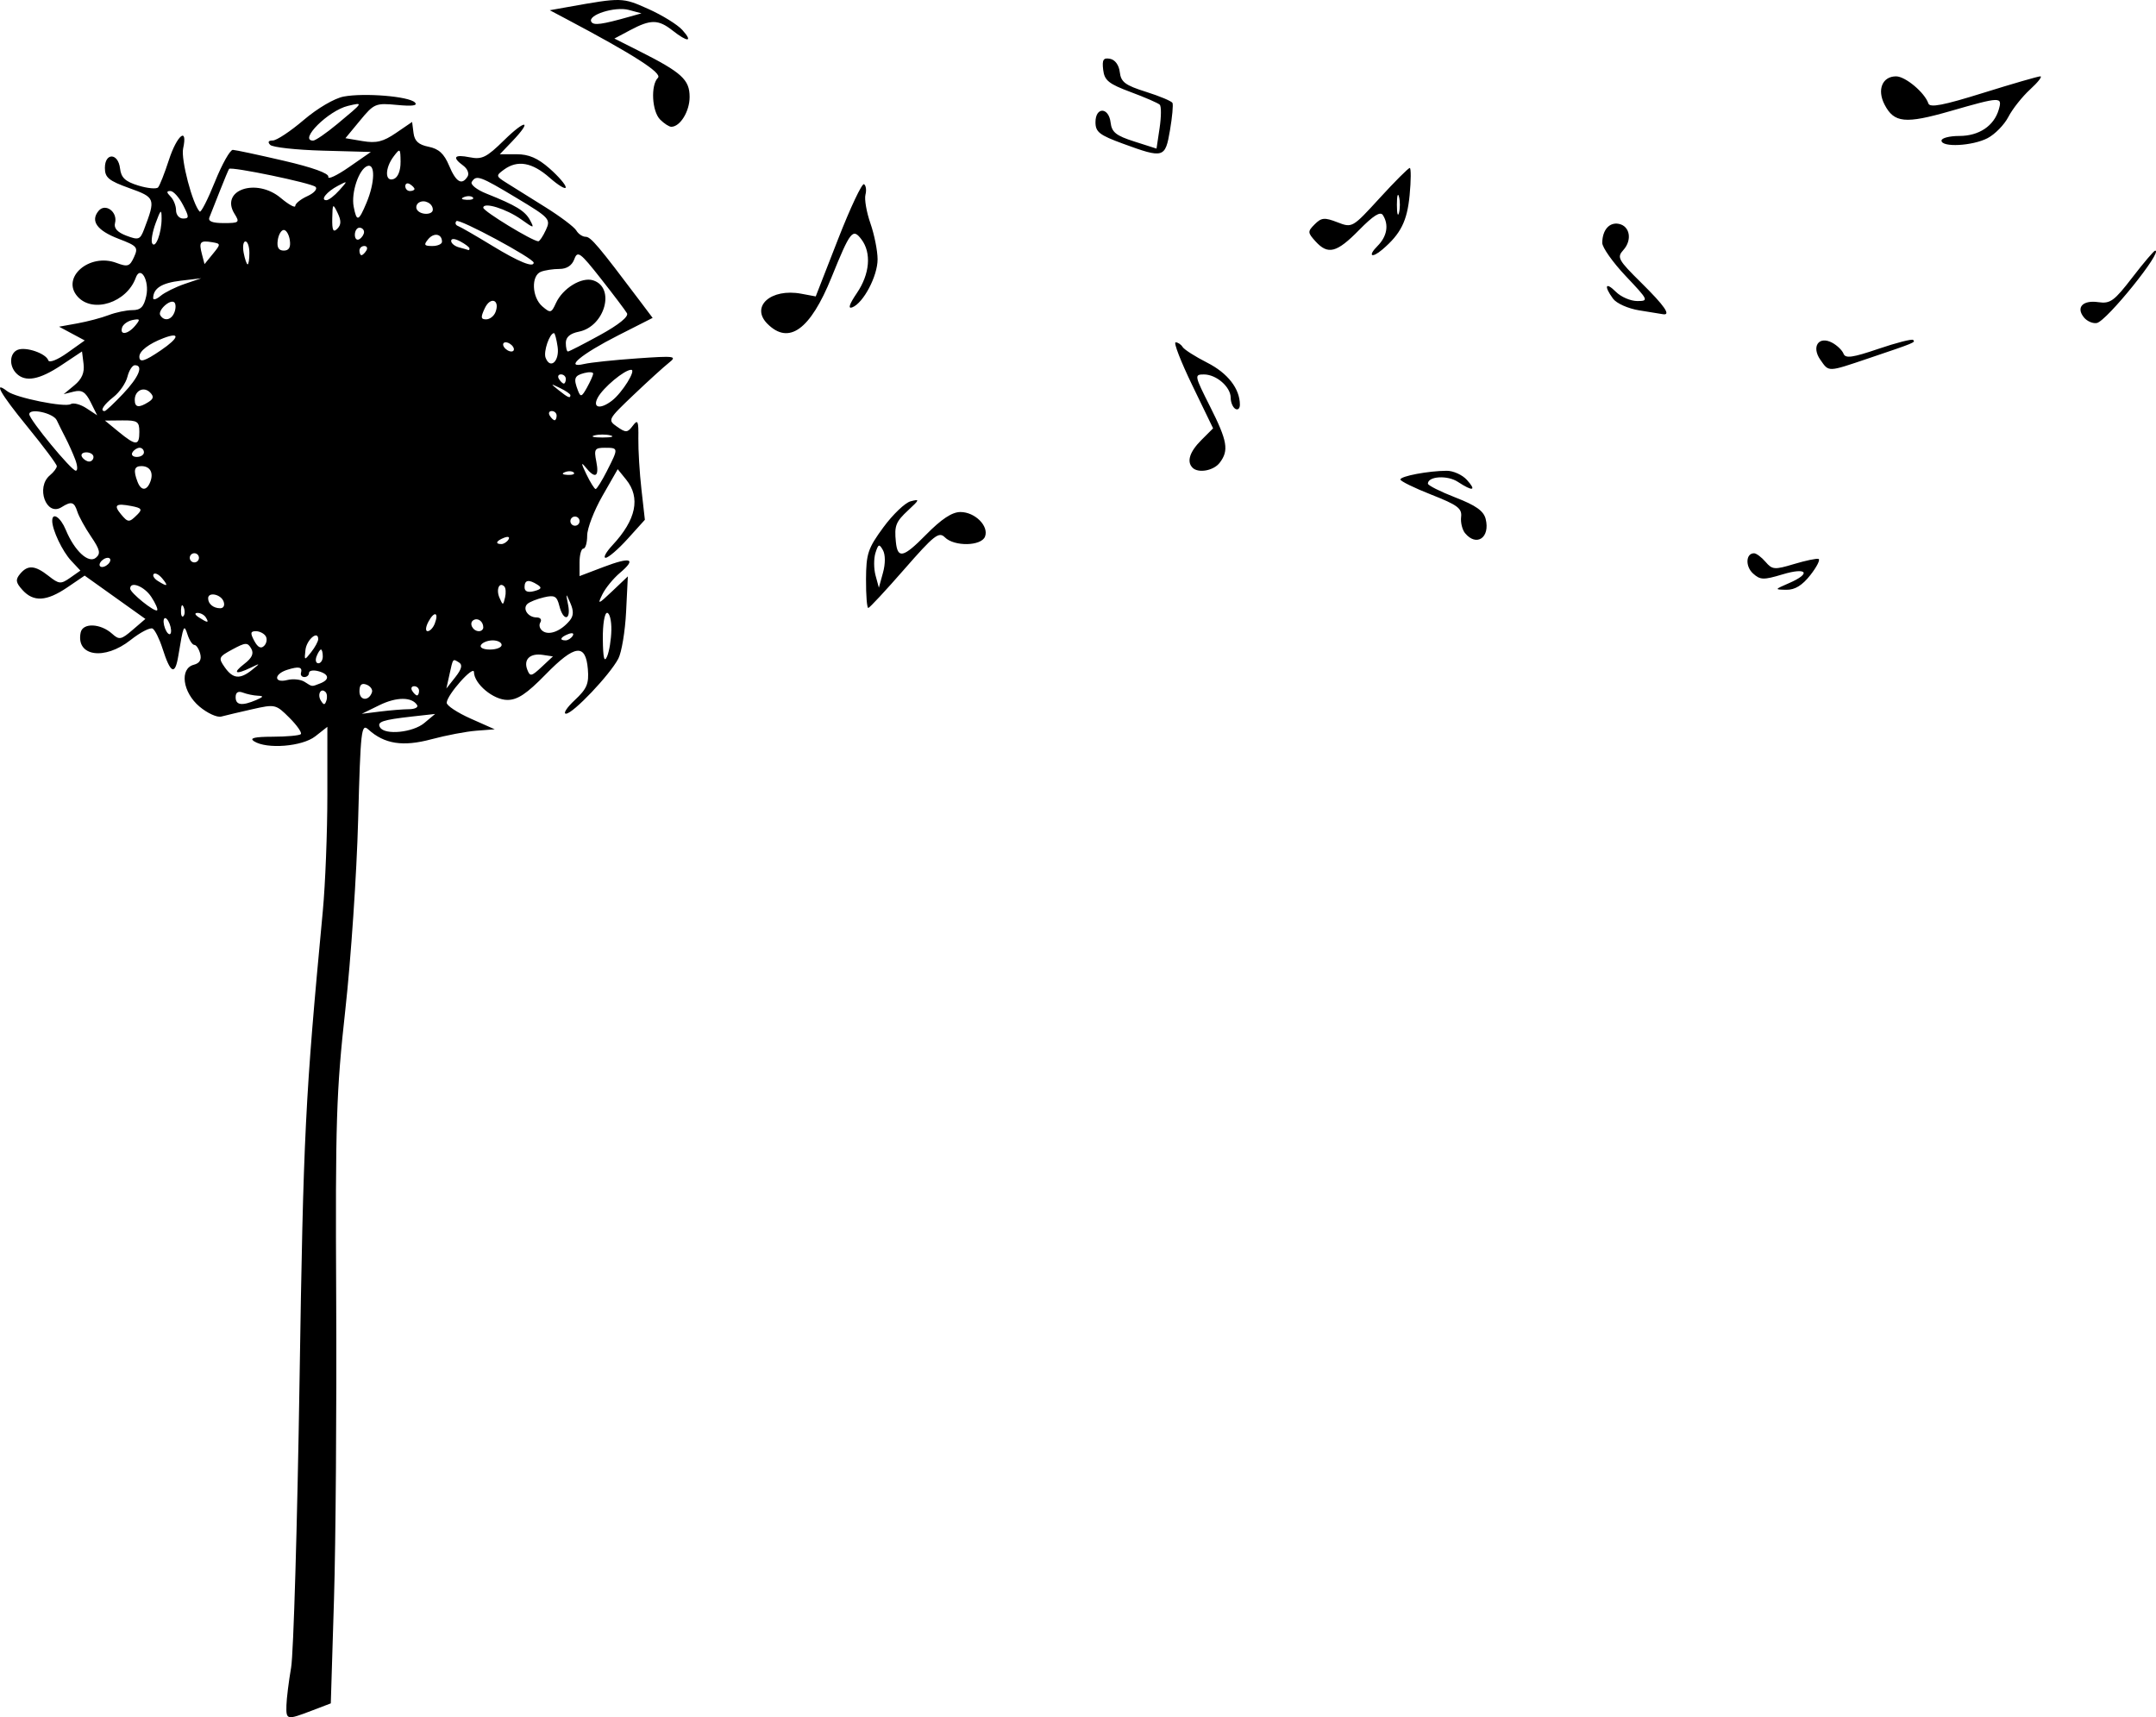 <?xml version="1.0" encoding="UTF-8" standalone="no"?>
<!-- Created with Inkscape (http://www.inkscape.org/) -->

<svg
   xmlns:dc="http://purl.org/dc/elements/1.1/"
   xmlns:cc="http://creativecommons.org/ns#"
   xmlns:rdf="http://www.w3.org/1999/02/22-rdf-syntax-ns#"
   xmlns:svg="http://www.w3.org/2000/svg"
   xmlns="http://www.w3.org/2000/svg"
   xmlns:sodipodi="http://sodipodi.sourceforge.net/DTD/sodipodi-0.dtd"
   xmlns:inkscape="http://www.inkscape.org/namespaces/inkscape"
   width="124.396mm"
   height="99.084mm"
   viewBox="0 0 124.396 99.084"
   version="1.1"
   id="svg8"
   inkscape:version="0.92.2 5c3e80d, 2017-08-06"
   sodipodi:docname="notenBlume.svg">
  <defs
     id="defs2" />
  <sodipodi:namedview
     id="base"
     pagecolor="#ffffff"
     bordercolor="#666666"
     borderopacity="1.0"
     inkscape:pageopacity="0.0"
     inkscape:pageshadow="2"
     inkscape:zoom="1"
     inkscape:cx="163.04504"
     inkscape:cy="245.80268"
     inkscape:document-units="mm"
     inkscape:current-layer="layer1"
     showgrid="false"
     fit-margin-top="0"
     fit-margin-left="0"
     fit-margin-right="0"
     fit-margin-bottom="0"
     inkscape:window-width="1280"
     inkscape:window-height="755"
     inkscape:window-x="0"
     inkscape:window-y="1"
     inkscape:window-maximized="1" />
  <g
     inkscape:label="Ebene 1"
     inkscape:groupmode="layer"
     id="layer1"
     transform="translate(-0.481,-3.794)">
    <path
       style="fill:#000000;stroke-width:1"
       d="m 17.007,102.192 c 0.011,-0.4 0.133,-1.382 0.271,-2.183 0.138,-0.8 0.357,-8.242 0.486,-16.536 0.222,-14.288 0.32,-16.269 1.343,-27.12 0.144,-1.528 0.262,-4.543 0.262,-6.7 l 2.21e-4,-3.922 -0.697,0.548 c -0.752,0.591 -2.805,0.756 -3.536,0.284 -0.282,-0.183 0.029,-0.258 1.08,-0.261 0.812,-0.002 1.542,-0.069 1.621,-0.148 0.079,-0.079 -0.215,-0.504 -0.655,-0.943 -0.784,-0.784 -0.825,-0.793 -2.151,-0.494 -0.743,0.168 -1.546,0.358 -1.784,0.422 -0.238,0.065 -0.804,-0.195 -1.257,-0.576 -0.977,-0.822 -1.162,-2.195 -0.325,-2.414 0.338,-0.088 0.456,-0.294 0.366,-0.637 -0.073,-0.278 -0.224,-0.506 -0.335,-0.506 -0.112,0 -0.289,-0.268 -0.394,-0.595 -0.205,-0.639 -0.24,-0.558 -0.533,1.225 -0.189,1.151 -0.447,1.03 -0.913,-0.428 -0.174,-0.544 -0.428,-1.058 -0.566,-1.143 -0.137,-0.085 -0.711,0.211 -1.276,0.658 -1.504,1.191 -3.164,0.942 -2.879,-0.432 0.119,-0.574 1.149,-0.533 1.819,0.073 0.404,0.366 0.517,0.344 1.181,-0.227 l 0.734,-0.631 -1.752,-1.25 -1.752,-1.25 -0.997,0.678 c -1.197,0.813 -1.952,0.858 -2.59,0.153 -0.388,-0.429 -0.414,-0.597 -0.141,-0.926 0.444,-0.535 0.858,-0.506 1.648,0.115 0.604,0.475 0.704,0.483 1.246,0.104 l 0.589,-0.413 -0.531,-0.567 c -0.507,-0.541 -1.095,-1.779 -1.095,-2.304 0,-0.528 0.481,-0.21 0.782,0.519 0.502,1.212 1.311,1.964 1.735,1.612 0.291,-0.242 0.241,-0.462 -0.276,-1.224 -0.347,-0.511 -0.704,-1.159 -0.792,-1.439 -0.18,-0.568 -0.344,-0.614 -0.911,-0.256 -0.881,0.557 -1.503,-1.15 -0.67,-1.841 0.218,-0.181 0.397,-0.418 0.397,-0.526 0,-0.108 -0.765,-1.134 -1.701,-2.28 -1.56,-1.91 -2,-2.69 -1.15,-2.038 0.483,0.371 3.319,0.944 3.652,0.738 0.154,-0.095 0.561,0.011 0.904,0.236 l 0.624,0.409 -0.377,-0.757 c -0.294,-0.589 -0.508,-0.724 -0.967,-0.61 l -0.589,0.147 0.618,-0.512 c 0.433,-0.359 0.592,-0.727 0.529,-1.232 l -0.089,-0.72 -1.191,0.793 c -1.268,0.844 -2.077,0.993 -2.593,0.477 -0.441,-0.441 -0.397,-1.183 0.082,-1.367 0.48,-0.184 1.624,0.214 1.756,0.61 0.054,0.161 0.529,-0.026 1.099,-0.432 l 1.005,-0.715 -0.741,-0.397 -0.741,-0.397 1.058,-0.191 c 0.582,-0.105 1.394,-0.32 1.803,-0.477 0.41,-0.158 1.025,-0.287 1.368,-0.287 0.482,0 0.664,-0.186 0.803,-0.82 0.194,-0.884 -0.335,-1.798 -0.607,-1.047 -0.518,1.431 -2.469,2.066 -3.35,1.092 -0.988,-1.092 0.673,-2.54 2.237,-1.95 0.647,0.244 0.767,0.204 1.012,-0.334 0.257,-0.564 0.189,-0.645 -0.882,-1.054 -1.251,-0.478 -1.648,-1.028 -1.164,-1.612 0.394,-0.475 1.118,0.059 0.95,0.702 -0.077,0.295 0.137,0.532 0.656,0.728 0.702,0.265 0.793,0.232 1.02,-0.364 0.677,-1.781 0.657,-1.839 -0.852,-2.381 -1.188,-0.427 -1.408,-0.609 -1.408,-1.164 0,-0.898 0.769,-0.873 0.874,0.029 0.062,0.533 0.298,0.754 1.052,0.986 0.534,0.164 1.049,0.212 1.144,0.106 0.095,-0.106 0.375,-0.817 0.623,-1.581 0.468,-1.441 1.102,-1.952 0.821,-0.661 -0.137,0.631 0.546,3.229 0.956,3.64 0.073,0.073 0.469,-0.701 0.879,-1.721 0.41,-1.019 0.876,-1.848 1.035,-1.841 0.159,0.007 1.479,0.289 2.934,0.627 1.669,0.387 2.619,0.73 2.574,0.93 -0.039,0.174 0.496,-0.078 1.191,-0.56 l 1.262,-0.876 -2.775,-0.076 c -1.526,-0.042 -2.889,-0.191 -3.029,-0.331 -0.163,-0.163 -0.111,-0.255 0.145,-0.255 0.22,0 1.022,-0.531 1.782,-1.18 0.798,-0.681 1.776,-1.254 2.312,-1.355 1.194,-0.224 3.753,-0.013 4.104,0.338 0.185,0.185 -0.141,0.231 -1.024,0.146 -1.241,-0.119 -1.33,-0.082 -2.138,0.897 l -0.844,1.022 0.993,0.167 c 0.791,0.133 1.183,0.037 1.924,-0.469 l 0.931,-0.636 0.081,0.637 c 0.059,0.468 0.291,0.679 0.872,0.795 0.585,0.117 0.892,0.4 1.18,1.088 0.4,0.958 0.739,1.157 1.068,0.626 0.104,-0.168 -0.009,-0.449 -0.249,-0.624 -0.664,-0.486 -0.526,-0.663 0.375,-0.483 0.705,0.141 0.968,0.01 1.984,-0.988 1.254,-1.231 1.65,-1.171 0.461,0.07 l -0.711,0.742 h 0.966 c 0.704,0 1.221,0.223 1.902,0.821 0.514,0.452 0.935,0.94 0.935,1.086 0,0.146 -0.421,-0.105 -0.935,-0.557 -1.008,-0.885 -1.849,-1.033 -2.632,-0.46 -0.473,0.346 -0.467,0.377 0.148,0.762 0.353,0.221 1.356,0.848 2.229,1.393 0.873,0.545 1.683,1.155 1.799,1.355 0.116,0.2 0.359,0.363 0.539,0.363 0.295,0 0.737,0.523 3.145,3.723 l 0.72,0.957 -1.973,1.001 c -2.154,1.093 -3.16,1.936 -1.981,1.659 0.364,-0.086 1.733,-0.231 3.043,-0.322 2.198,-0.154 2.34,-0.135 1.852,0.25 -0.291,0.229 -1.21,1.065 -2.042,1.857 -1.491,1.42 -1.504,1.446 -0.948,1.836 0.507,0.355 0.599,0.35 0.904,-0.057 0.292,-0.39 0.337,-0.288 0.321,0.738 -0.01,0.655 0.07,1.977 0.179,2.939 l 0.197,1.748 -0.99,1.096 c -0.545,0.603 -1.118,1.096 -1.273,1.096 -0.156,0 0.022,-0.327 0.395,-0.728 1.366,-1.465 1.631,-2.739 0.787,-3.783 l -0.486,-0.6 -0.881,1.54 c -0.485,0.847 -0.881,1.878 -0.881,2.291 0,0.413 -0.099,0.751 -0.22,0.751 -0.121,0 -0.22,0.357 -0.22,0.793 v 0.793 l 1.373,-0.522 c 1.597,-0.607 1.935,-0.488 0.956,0.337 -0.381,0.321 -0.838,0.881 -1.015,1.245 -0.294,0.602 -0.242,0.584 0.575,-0.191 l 0.898,-0.852 -0.101,2.043 c -0.056,1.124 -0.258,2.341 -0.449,2.704 -0.495,0.941 -2.618,3.175 -3.017,3.175 -0.184,0 0.043,-0.352 0.504,-0.783 0.702,-0.656 0.825,-0.946 0.756,-1.784 -0.124,-1.503 -0.75,-1.426 -2.435,0.3 -1.095,1.122 -1.623,1.473 -2.209,1.473 -0.808,0 -1.915,-0.922 -1.928,-1.605 -0.008,-0.433 -1.562,1.313 -1.573,1.768 -0.004,0.163 0.618,0.574 1.382,0.914 l 1.389,0.618 -1.058,0.081 c -0.582,0.044 -1.752,0.267 -2.599,0.494 -1.639,0.44 -2.706,0.275 -3.63,-0.561 -0.412,-0.373 -0.453,-0.013 -0.594,5.229 -0.083,3.096 -0.415,8.011 -0.737,10.921 -0.525,4.748 -0.579,6.46 -0.529,16.669 0.031,6.257 -0.026,14.075 -0.127,17.373 l -0.184,5.996 -1.1,0.42 c -1.444,0.551 -1.483,0.543 -1.46,-0.307 z m 7.955,-56.681 0.625,-0.523 -1.323,0.148 c -1.718,0.193 -2.053,0.307 -1.853,0.631 0.282,0.456 1.894,0.294 2.552,-0.256 z m -0.881,-0.797 c 0.336,-0.002 0.546,-0.108 0.467,-0.236 -0.298,-0.481 -1.189,-0.48 -2.175,0.003 l -1.02,0.5 1.058,-0.132 c 0.582,-0.073 1.333,-0.133 1.669,-0.135 z m -8.813,-0.532 c 0.423,-0.182 0.441,-0.231 0.088,-0.246 -0.243,-0.01 -0.63,-0.091 -0.86,-0.179 -0.275,-0.105 -0.419,-0.014 -0.419,0.265 0,0.464 0.369,0.513 1.191,0.161 z m 3.996,-0.458 c -0.269,-0.269 -0.491,0.136 -0.27,0.493 0.167,0.27 0.229,0.27 0.319,10e-4 0.061,-0.184 0.039,-0.406 -0.048,-0.494 z m 2.679,0.011 c 0.052,-0.155 -0.09,-0.352 -0.314,-0.438 -0.286,-0.11 -0.408,0.006 -0.408,0.386 0,0.544 0.545,0.583 0.722,0.052 z m 2.717,-0.082 c 0,-0.146 -0.126,-0.265 -0.28,-0.265 -0.154,0 -0.207,0.119 -0.117,0.265 0.09,0.146 0.216,0.265 0.28,0.265 0.064,0 0.117,-0.119 0.117,-0.265 z m -5.71,-0.425 c 0.575,-0.221 0.525,-0.544 -0.111,-0.71 -0.291,-0.076 -0.529,-0.03 -0.529,0.101 0,0.132 -0.119,0.24 -0.265,0.24 -0.146,0 -0.235,-0.107 -0.198,-0.238 0.096,-0.345 -0.119,-0.394 -0.794,-0.18 -0.78,0.247 -0.778,0.786 0.002,0.59 0.329,-0.083 0.775,-0.038 0.992,0.1 0.476,0.301 0.394,0.292 0.902,0.097 z m 8.015,-1.21 c -0.368,-0.227 -0.338,-0.266 -0.554,0.709 l -0.176,0.794 0.518,-0.657 c 0.366,-0.464 0.428,-0.712 0.213,-0.846 z m -11.946,0.43 c 0.496,-0.397 0.494,-0.402 -0.064,-0.132 -0.889,0.43 -1.079,0.321 -0.379,-0.217 0.452,-0.347 0.564,-0.599 0.397,-0.889 -0.207,-0.36 -0.328,-0.354 -1.08,0.053 -0.798,0.431 -0.824,0.491 -0.448,1.027 0.473,0.675 0.878,0.716 1.575,0.158 z m 16.78,-0.868 c -0.734,-0.111 -1.123,0.259 -0.895,0.852 0.158,0.412 0.237,0.397 0.827,-0.154 l 0.652,-0.61 z m -12.694,0.088 c 0,-0.218 -0.047,-0.397 -0.104,-0.397 -0.057,0 -0.173,0.179 -0.256,0.397 -0.084,0.218 -0.037,0.397 0.104,0.397 0.141,0 0.256,-0.179 0.256,-0.397 z m 16.65,-1.521 c 0.01,-0.546 -0.1,-0.992 -0.246,-0.992 -0.148,0 -0.256,0.671 -0.246,1.521 0.013,1.095 0.082,1.373 0.246,0.992 0.125,-0.291 0.236,-0.976 0.246,-1.521 z m -16.915,0.523 c 0,-0.533 -0.667,0.031 -0.735,0.623 -0.072,0.62 -0.061,0.625 0.331,0.127 0.223,-0.282 0.405,-0.62 0.405,-0.75 z m -3.028,-0.169 c -0.098,-0.158 -0.354,-0.288 -0.568,-0.288 -0.315,0 -0.333,0.108 -0.092,0.558 0.203,0.379 0.385,0.471 0.568,0.288 0.148,-0.148 0.19,-0.399 0.092,-0.558 z m 13.612,0.506 c 0,-0.146 -0.231,-0.265 -0.514,-0.265 -0.282,0 -0.587,0.119 -0.677,0.265 -0.093,0.15 0.13,0.265 0.514,0.265 0.372,0 0.677,-0.119 0.677,-0.265 z m 4.099,-0.526 c 0.093,-0.15 -0.014,-0.194 -0.249,-0.104 -0.458,0.176 -0.542,0.366 -0.162,0.366 0.137,0 0.322,-0.118 0.411,-0.262 z m -23.255,-0.691 c -0.094,-0.245 -0.231,-0.387 -0.303,-0.314 -0.073,0.073 -0.055,0.333 0.039,0.578 0.094,0.245 0.231,0.387 0.303,0.314 0.073,-0.073 0.055,-0.333 -0.039,-0.578 z m 23.084,-0.19 c 0.226,-0.272 0.236,-0.553 0.038,-1.007 -0.265,-0.607 -0.27,-0.603 -0.131,0.098 0.18,0.911 -0.278,0.968 -0.505,0.063 -0.142,-0.567 -0.273,-0.64 -0.889,-0.495 -0.397,0.093 -0.824,0.263 -0.95,0.377 -0.307,0.279 0.03,0.783 0.524,0.783 0.224,0 0.318,0.128 0.215,0.294 -0.1,0.162 -0.024,0.392 0.169,0.511 0.382,0.236 1.037,-0.031 1.529,-0.624 z m -7.787,0.178 c 0.252,-0.657 -0.026,-0.747 -0.363,-0.117 -0.163,0.304 -0.185,0.552 -0.05,0.552 0.135,0 0.321,-0.196 0.412,-0.435 z m 2.8,0.214 c 0,-0.345 -0.315,-0.574 -0.57,-0.415 -0.274,0.169 -0.038,0.636 0.321,0.636 0.137,0 0.249,-0.099 0.249,-0.22 z M 12.357,39.419 c -0.09,-0.146 -0.305,-0.263 -0.479,-0.261 -0.189,0.002 -0.157,0.106 0.082,0.261 0.508,0.328 0.6,0.328 0.397,0 z m -1.274,-0.579 c -0.084,-0.211 -0.147,-0.148 -0.16,0.16 -0.011,0.279 0.051,0.435 0.139,0.347 0.088,-0.088 0.097,-0.316 0.021,-0.507 z m -1.871,-0.604 c -0.4,-0.611 -1.22,-0.934 -1.22,-0.481 0,0.242 1.422,1.384 1.557,1.251 0.056,-0.055 -0.095,-0.402 -0.337,-0.77 z m 4.167,0.256 c -0.159,-0.415 -0.889,-0.56 -0.889,-0.176 0,0.323 0.304,0.573 0.697,0.573 0.197,0 0.279,-0.169 0.192,-0.397 z m 16.2,-0.859 c -0.289,-0.289 -0.487,0.171 -0.28,0.649 0.197,0.453 0.211,0.453 0.321,-0.009 0.063,-0.266 0.045,-0.554 -0.041,-0.639 z m 1.917,-0.1 c -0.514,-0.326 -0.75,-0.282 -0.75,0.14 0,0.247 0.186,0.324 0.552,0.228 0.419,-0.11 0.467,-0.198 0.198,-0.368 z M 9.838,37.164 c -0.184,-0.222 -0.404,-0.334 -0.488,-0.25 -0.084,0.084 0.022,0.264 0.236,0.399 0.56,0.354 0.633,0.311 0.252,-0.149 z m -3.037,-0.92 c 0.09,-0.146 0.044,-0.265 -0.101,-0.265 -0.146,0 -0.338,0.119 -0.428,0.265 -0.09,0.146 -0.044,0.265 0.101,0.265 0.146,0 0.338,-0.119 0.428,-0.265 z m 5.159,-0.265 c 0,-0.146 -0.119,-0.265 -0.265,-0.265 -0.146,0 -0.265,0.119 -0.265,0.265 0,0.146 0.119,0.265 0.265,0.265 0.146,0 0.265,-0.119 0.265,-0.265 z m 17.858,-1.055 c 0.093,-0.15 -0.014,-0.194 -0.249,-0.104 -0.458,0.176 -0.542,0.366 -0.162,0.366 0.137,0 0.322,-0.118 0.411,-0.262 z m 4.103,-1.061 c 0,-0.146 -0.119,-0.265 -0.265,-0.265 -0.146,0 -0.265,0.119 -0.265,0.265 0,0.146 0.119,0.265 0.265,0.265 0.146,0 0.265,-0.119 0.265,-0.265 z M 8.397,33.495 c 0.314,-0.314 0.263,-0.388 -0.35,-0.506 -0.881,-0.169 -1.026,-0.054 -0.591,0.47 0.411,0.495 0.478,0.497 0.94,0.035 z m 0.757,-1.905 c 0.201,-0.523 -0.016,-0.902 -0.517,-0.902 -0.412,0 -0.473,0.248 -0.221,0.904 0.206,0.536 0.532,0.535 0.738,-0.002 z m 26.348,-0.627 c 0.672,-1.317 0.67,-1.333 -0.12,-1.333 -0.586,0 -0.638,0.083 -0.496,0.794 0.178,0.892 -0.063,1.021 -0.619,0.331 -0.27,-0.335 -0.258,-0.226 0.044,0.397 0.229,0.473 0.471,0.86 0.537,0.86 0.066,0 0.361,-0.472 0.655,-1.048 z m -1.918,0.094 c -0.088,-0.088 -0.316,-0.097 -0.507,-0.021 -0.211,0.085 -0.148,0.147 0.16,0.16 0.279,0.011 0.435,-0.051 0.347,-0.139 z M 4.823,30.309 c -0.135,-0.354 -0.388,-0.92 -0.564,-1.257 -0.175,-0.337 -0.402,-0.792 -0.503,-1.01 -0.193,-0.416 -1.587,-0.722 -1.585,-0.348 0.002,0.31 2.43,3.259 2.684,3.259 0.117,0 0.102,-0.29 -0.032,-0.644 z m 1.052,-0.15 c 0,-0.146 -0.186,-0.265 -0.412,-0.265 -0.227,0 -0.339,0.119 -0.249,0.265 0.09,0.146 0.276,0.265 0.412,0.265 0.137,0 0.249,-0.119 0.249,-0.265 z m 2.91,-0.265 c 0,-0.146 -0.112,-0.265 -0.249,-0.265 -0.137,0 -0.323,0.119 -0.412,0.265 -0.09,0.146 0.022,0.265 0.249,0.265 0.227,0 0.412,-0.119 0.412,-0.265 z m -0.265,-1.191 c 0,-0.59 -0.108,-0.66 -0.992,-0.652 l -0.992,0.01 0.794,0.651 c 0.999,0.818 1.191,0.817 1.191,-0.008 z m 27.186,0.214 c -0.255,-0.067 -0.671,-0.067 -0.926,0 -0.255,0.067 -0.046,0.121 0.463,0.121 0.509,0 0.718,-0.054 0.463,-0.121 z m -3.109,-1.141 c 0,-0.146 -0.126,-0.265 -0.28,-0.265 -0.154,0 -0.207,0.119 -0.117,0.265 0.09,0.146 0.216,0.265 0.28,0.265 0.064,0 0.117,-0.119 0.117,-0.265 z M 7.576,26.521 c 0.92,-0.971 1.203,-1.654 0.685,-1.654 -0.143,0 -0.335,0.3 -0.427,0.666 -0.092,0.366 -0.451,0.889 -0.799,1.163 -0.577,0.454 -0.807,0.818 -0.516,0.818 0.064,0 0.539,-0.446 1.056,-0.992 z m 1.472,0.47 c 0.298,-0.189 0.32,-0.324 0.089,-0.555 -0.362,-0.362 -0.881,-0.108 -0.881,0.431 0,0.44 0.233,0.477 0.792,0.124 z m 26.745,-0.082 c 0.594,-0.46 1.413,-1.778 1.105,-1.778 -0.387,0 -1.618,1.026 -1.929,1.608 -0.32,0.598 0.146,0.694 0.825,0.17 z m -2.401,-0.313 c 0,-0.068 -0.268,-0.253 -0.595,-0.411 -0.572,-0.277 -0.575,-0.272 -0.082,0.123 0.54,0.432 0.677,0.491 0.677,0.288 z m 1.314,-1.241 c 0.005,-0.096 -0.229,-0.111 -0.52,-0.035 -0.569,0.149 -0.626,0.311 -0.357,1.012 0.15,0.39 0.218,0.367 0.52,-0.177 0.191,-0.344 0.351,-0.705 0.357,-0.8 z m -1.578,0.306 c 0,-0.146 -0.126,-0.265 -0.28,-0.265 -0.154,0 -0.207,0.119 -0.117,0.265 0.09,0.146 0.216,0.265 0.28,0.265 0.064,0 0.117,-0.119 0.117,-0.265 z m -0.474,-1.862 c -0.063,-0.431 -0.157,-0.784 -0.208,-0.784 -0.253,0 -0.62,1.07 -0.486,1.419 0.269,0.702 0.816,0.2 0.694,-0.636 z m -22.893,0.209 c 1.06,-0.722 1.141,-1.079 0.159,-0.706 -0.845,0.321 -1.398,0.744 -1.398,1.069 0,0.365 0.297,0.278 1.239,-0.363 z m 20.325,-0.198 c -0.09,-0.146 -0.283,-0.265 -0.428,-0.265 -0.146,0 -0.191,0.119 -0.101,0.265 0.09,0.146 0.283,0.265 0.428,0.265 0.146,0 0.191,-0.119 0.101,-0.265 z m 5.018,-0.686 c 1.078,-0.592 1.663,-1.066 1.552,-1.257 -0.097,-0.168 -0.774,-1.065 -1.504,-1.992 -1.201,-1.526 -1.347,-1.633 -1.535,-1.124 -0.134,0.363 -0.437,0.561 -0.856,0.561 -0.357,0 -0.837,0.072 -1.067,0.161 -0.579,0.222 -0.528,1.48 0.081,2.002 0.467,0.399 0.518,0.387 0.782,-0.192 0.39,-0.855 1.481,-1.524 2.145,-1.313 1.303,0.413 0.68,2.662 -0.82,2.962 -0.507,0.101 -0.754,0.313 -0.754,0.647 0,0.273 0.055,0.496 0.123,0.496 0.068,0 0.901,-0.428 1.853,-0.951 z M 8.281,22.588 c 0.307,-0.37 0.287,-0.414 -0.144,-0.331 -0.274,0.053 -0.548,0.245 -0.609,0.427 -0.157,0.472 0.333,0.409 0.753,-0.097 z m 2.265,-0.775 c 0.086,-0.225 0.085,-0.48 -0.002,-0.567 -0.229,-0.229 -0.987,0.461 -0.814,0.741 0.226,0.365 0.643,0.277 0.816,-0.174 z m 18.523,-0.006 c 0.274,-0.713 -0.287,-0.926 -0.614,-0.234 -0.25,0.529 -0.236,0.648 0.074,0.648 0.209,0 0.452,-0.187 0.539,-0.415 z m -17.932,-1.631 0.955,-0.325 -1.183,0.139 c -1.096,0.129 -1.581,0.436 -1.591,1.007 -0.002,0.127 0.191,0.067 0.43,-0.132 0.239,-0.2 0.864,-0.51 1.389,-0.689 z m 1.574,-2.408 c -0.683,-0.112 -0.764,-0.016 -0.58,0.688 l 0.151,0.577 0.48,-0.589 c 0.467,-0.572 0.466,-0.591 -0.052,-0.676 z m 2.159,0.617 c 0,-0.364 -0.103,-0.661 -0.228,-0.661 -0.125,0 -0.171,0.298 -0.101,0.661 0.07,0.364 0.172,0.661 0.228,0.661 0.056,0 0.101,-0.298 0.101,-0.661 z m 16.404,0.565 c 0,-0.247 -4.305,-2.564 -4.457,-2.399 -0.095,0.103 -0.054,0.231 0.092,0.284 0.146,0.053 1.038,0.569 1.984,1.145 1.514,0.923 2.381,1.276 2.381,0.97 z m -9.657,-0.697 c 0.09,-0.146 0.037,-0.265 -0.117,-0.265 -0.154,0 -0.28,0.119 -0.28,0.265 0,0.146 0.052,0.265 0.117,0.265 0.064,0 0.19,-0.119 0.28,-0.265 z m -4.413,-0.595 c -0.046,-0.327 -0.204,-0.595 -0.349,-0.595 -0.146,0 -0.303,0.268 -0.349,0.595 -0.058,0.41 0.051,0.595 0.349,0.595 0.298,0 0.407,-0.186 0.349,-0.595 z m 10.366,0.472 c 0,-0.068 -0.238,-0.25 -0.529,-0.406 -0.319,-0.171 -0.529,-0.182 -0.529,-0.029 0,0.14 0.208,0.309 0.463,0.375 0.255,0.067 0.493,0.135 0.529,0.152 0.036,0.017 0.066,-0.025 0.066,-0.092 z M 9.805,16.401 c -0.001,-0.57 -0.049,-0.534 -0.343,0.265 -0.188,0.509 -0.278,1.037 -0.199,1.173 0.191,0.329 0.544,-0.608 0.542,-1.438 z m 16.178,1.339 c 0,-0.458 -0.466,-0.543 -0.796,-0.145 -0.272,0.328 -0.233,0.394 0.235,0.394 0.309,0 0.562,-0.112 0.562,-0.249 z m -4.498,-0.56 c 0,-0.137 -0.119,-0.249 -0.265,-0.249 -0.146,0 -0.265,0.186 -0.265,0.412 0,0.227 0.119,0.339 0.265,0.249 0.146,-0.09 0.265,-0.276 0.265,-0.412 z m 10.49,-0.113 c 0.291,-0.626 0.22,-0.704 -1.687,-1.85 -2.12,-1.274 -2.327,-1.348 -2.588,-0.926 -0.092,0.149 0.288,0.452 0.844,0.673 1.71,0.682 2.232,1 2.518,1.533 0.26,0.487 0.234,0.485 -0.5,-0.038 -0.87,-0.619 -2.197,-1.029 -2.197,-0.679 0,0.201 2.827,1.925 3.175,1.936 0.073,0.002 0.269,-0.29 0.435,-0.65 z m -12.015,-0.987 c -0.273,-0.567 -0.292,-0.548 -0.309,0.309 -0.014,0.696 0.056,0.839 0.291,0.604 0.228,-0.228 0.233,-0.466 0.018,-0.913 z m -5.945,0.057 c -0.862,-1.38 1.257,-2.106 2.671,-0.916 0.457,0.384 0.831,0.588 0.831,0.453 0,-0.135 0.316,-0.39 0.702,-0.565 0.392,-0.179 0.596,-0.415 0.463,-0.535 -0.248,-0.224 -4.872,-1.184 -4.984,-1.035 -0.035,0.047 -0.275,0.621 -0.533,1.275 -0.258,0.655 -0.528,1.339 -0.601,1.521 -0.091,0.228 0.166,0.331 0.825,0.331 0.891,0 0.934,-0.036 0.626,-0.53 z m -2.981,-0.528 c -0.226,-0.437 -0.55,-0.794 -0.721,-0.794 -0.234,0 -0.232,0.078 0.007,0.318 0.175,0.175 0.318,0.532 0.318,0.794 0,0.262 0.182,0.476 0.404,0.476 0.36,0 0.36,-0.085 -0.007,-0.794 z m 10.597,-0.124 c 0.486,-1.163 0.508,-2.289 0.042,-2.11 -0.488,0.187 -0.94,1.535 -0.786,2.342 0.172,0.901 0.286,0.866 0.744,-0.232 z m 3.823,0.404 c 0,-0.357 -0.482,-0.605 -0.798,-0.41 -0.148,0.091 -0.2,0.277 -0.117,0.412 0.199,0.321 0.915,0.319 0.915,-0.003 z m -5.399,-1.112 c 0.501,-0.564 0.5,-0.566 -0.077,-0.263 -0.643,0.337 -1.039,0.831 -0.667,0.831 0.132,0 0.466,-0.255 0.743,-0.568 z m 7.708,0.408 c -0.088,-0.088 -0.316,-0.097 -0.507,-0.021 -0.211,0.085 -0.148,0.147 0.16,0.16 0.279,0.011 0.435,-0.051 0.347,-0.139 z m -3.368,-0.486 c 0,-0.064 -0.119,-0.19 -0.265,-0.28 -0.146,-0.09 -0.265,-0.037 -0.265,0.117 0,0.154 0.119,0.28 0.265,0.28 0.146,0 0.265,-0.052 0.265,-0.117 z m -0.802,-1.565 c -0.008,-0.788 -0.029,-0.805 -0.397,-0.318 -0.519,0.686 -0.513,1.502 0.008,1.302 0.239,-0.092 0.394,-0.483 0.388,-0.984 z m -3.655,-2.183 c 1.535,-1.275 1.528,-1.263 0.62,-1.048 -1.133,0.269 -2.872,2.003 -2.009,2.003 0.132,0 0.757,-0.43 1.389,-0.955 z m 30.509,26.282 c 0.009,-1.495 0.108,-1.795 1.001,-3.012 0.546,-0.743 1.253,-1.42 1.573,-1.503 0.536,-0.14 0.525,-0.101 -0.132,0.509 -0.726,0.674 -0.814,0.897 -0.72,1.83 0.1,0.997 0.429,0.921 1.729,-0.399 0.907,-0.921 1.512,-1.321 1.998,-1.321 0.839,0 1.651,0.811 1.418,1.417 -0.213,0.555 -1.775,0.585 -2.316,0.044 -0.345,-0.345 -0.619,-0.13 -2.334,1.832 -1.068,1.223 -2.006,2.233 -2.084,2.243 -0.078,0.011 -0.137,-0.727 -0.132,-1.641 z m 0.976,-1.697 c -0.211,-0.377 -0.267,-0.357 -0.43,0.158 -0.103,0.325 -0.101,0.91 0.004,1.3 l 0.192,0.709 0.238,-0.867 c 0.143,-0.52 0.141,-1.04 -0.004,-1.3 z m 52.281,1.904 c 1.305,-0.567 1.036,-0.93 -0.375,-0.505 -1.098,0.33 -1.287,0.325 -1.702,-0.051 -0.456,-0.412 -0.419,-1.167 0.058,-1.167 0.131,0 0.429,0.223 0.662,0.494 0.39,0.455 0.519,0.466 1.64,0.128 0.669,-0.201 1.308,-0.335 1.419,-0.296 0.112,0.038 -0.1,0.457 -0.471,0.93 -0.468,0.597 -0.891,0.857 -1.382,0.85 -0.7,-0.01 -0.698,-0.015 0.151,-0.384 z m -18.69,-2.878 c -0.165,-0.199 -0.269,-0.623 -0.231,-0.943 0.059,-0.492 -0.205,-0.689 -1.717,-1.283 -0.982,-0.386 -1.786,-0.78 -1.786,-0.875 0,-0.194 1.62,-0.499 2.671,-0.504 0.378,-0.002 0.902,0.235 1.165,0.526 0.576,0.636 0.349,0.683 -0.526,0.11 -0.598,-0.392 -1.723,-0.322 -1.723,0.107 0,0.1 0.715,0.459 1.588,0.798 1.183,0.459 1.628,0.775 1.745,1.24 0.269,1.072 -0.523,1.622 -1.187,0.822 z m -15.728,-3.784 c -0.347,-0.347 -0.166,-0.917 0.505,-1.588 l 0.682,-0.682 -1.2,-2.481 c -0.66,-1.365 -1.093,-2.481 -0.962,-2.481 0.131,0 0.313,0.121 0.404,0.27 0.092,0.148 0.73,0.555 1.418,0.904 1.185,0.601 1.886,1.502 1.886,2.426 0,0.22 -0.119,0.326 -0.265,0.237 -0.146,-0.09 -0.265,-0.376 -0.265,-0.636 0,-0.628 -0.826,-1.348 -1.546,-1.348 -0.56,0 -0.55,0.056 0.352,1.845 1.007,2 1.1,2.538 0.561,3.248 -0.35,0.461 -1.236,0.623 -1.572,0.287 z m 36.226,-6.222 c -0.534,-0.763 -0.093,-1.402 0.682,-0.987 0.284,0.152 0.578,0.437 0.653,0.633 0.11,0.285 0.514,0.229 2.014,-0.281 1.032,-0.351 1.934,-0.582 2.003,-0.513 0.142,0.142 0.113,0.154 -2.576,1.062 -2.376,0.802 -2.276,0.799 -2.775,0.086 z m -60.75,-2.075 c -0.999,-0.999 0.196,-2.067 1.947,-1.74 l 0.837,0.156 1.288,-3.302 c 0.709,-1.816 1.382,-3.244 1.497,-3.173 0.114,0.071 0.152,0.343 0.084,0.604 -0.068,0.262 0.06,1.006 0.286,1.653 0.226,0.648 0.412,1.58 0.414,2.072 0.004,0.966 -0.819,2.53 -1.462,2.777 -0.262,0.1 -0.17,-0.181 0.27,-0.829 0.745,-1.096 0.847,-2.317 0.26,-3.093 -0.502,-0.664 -0.639,-0.49 -1.728,2.196 -1.222,3.017 -2.458,3.913 -3.693,2.678 z m 75.961,-0.368 c -0.481,-0.579 -0.073,-1.017 0.824,-0.885 0.692,0.101 0.915,-0.061 1.968,-1.43 0.654,-0.849 1.245,-1.544 1.314,-1.544 0.48,0 -2.799,4.067 -3.367,4.177 -0.226,0.043 -0.559,-0.099 -0.74,-0.317 z m -25.656,-0.41 c -0.653,-0.106 -1.32,-0.403 -1.521,-0.679 -0.541,-0.739 -0.431,-0.991 0.17,-0.39 0.291,0.291 0.844,0.529 1.229,0.529 0.676,0 0.653,-0.05 -0.661,-1.439 -0.749,-0.792 -1.359,-1.655 -1.357,-1.918 0.006,-0.741 0.406,-1.202 0.951,-1.097 0.647,0.125 0.788,0.934 0.265,1.512 -0.383,0.423 -0.303,0.568 1.035,1.889 1.346,1.329 1.736,1.894 1.251,1.813 -0.109,-0.018 -0.722,-0.118 -1.361,-0.221 z m -15.109,-3.714 c 0.551,-0.551 0.669,-1.222 0.313,-1.783 -0.147,-0.232 -0.549,0.02 -1.374,0.86 -1.292,1.317 -1.797,1.447 -2.518,0.65 -0.456,-0.504 -0.459,-0.565 -0.04,-0.984 0.385,-0.385 0.565,-0.401 1.305,-0.114 0.856,0.331 0.864,0.326 2.446,-1.402 0.873,-0.954 1.651,-1.732 1.73,-1.73 0.078,0.002 0.075,0.71 -0.008,1.573 -0.143,1.492 -0.51,2.226 -1.567,3.128 -0.63,0.538 -0.862,0.377 -0.286,-0.198 z m 1.241,-2.844 c -0.067,-0.255 -0.121,-0.046 -0.121,0.463 0,0.509 0.054,0.718 0.121,0.463 0.067,-0.255 0.067,-0.671 0,-0.926 z m -15.925,-3.06 c -1.361,-0.498 -1.587,-0.675 -1.587,-1.241 0,-0.896 0.768,-0.877 0.873,0.021 0.065,0.558 0.311,0.756 1.364,1.092 l 1.285,0.411 0.177,-1.183 c 0.098,-0.65 0.102,-1.258 0.01,-1.35 -0.092,-0.092 -0.845,-0.42 -1.673,-0.728 -1.276,-0.475 -1.519,-0.671 -1.592,-1.286 -0.069,-0.583 0.009,-0.708 0.397,-0.635 0.29,0.055 0.515,0.363 0.562,0.773 0.067,0.57 0.313,0.755 1.512,1.133 0.788,0.248 1.475,0.536 1.527,0.639 0.052,0.103 -0.013,0.813 -0.143,1.577 -0.275,1.611 -0.362,1.636 -2.711,0.777 z m 47.228,-0.182 c 0,-0.146 0.463,-0.265 1.029,-0.265 1.133,0 1.999,-0.58 2.273,-1.521 0.219,-0.754 0.115,-0.75 -2.788,0.085 -2.61,0.751 -3.252,0.687 -3.802,-0.376 -0.443,-0.857 -0.128,-1.627 0.666,-1.627 0.536,0 1.655,0.939 1.863,1.563 0.086,0.259 0.858,0.111 3.167,-0.61 1.679,-0.524 3.16,-0.953 3.291,-0.953 0.131,0 -0.133,0.339 -0.587,0.754 -0.454,0.415 -1.018,1.127 -1.254,1.583 -0.236,0.456 -0.778,1.01 -1.205,1.231 -0.872,0.451 -2.655,0.543 -2.655,0.137 z m -73.932,-1.21 c -0.476,-0.476 -0.556,-1.984 -0.128,-2.412 0.267,-0.267 -1.398,-1.335 -5.315,-3.407 l -0.926,-0.49 1.058,-0.189 c 3.103,-0.554 3.137,-0.553 4.63,0.116 0.8,0.358 1.682,0.903 1.959,1.211 0.637,0.708 0.319,0.725 -0.564,0.031 -0.821,-0.646 -1.26,-0.649 -2.441,-0.021 l -0.914,0.486 1.443,0.727 c 2.443,1.231 2.898,1.646 2.898,2.643 0,0.833 -0.546,1.721 -1.058,1.721 -0.125,0 -0.414,-0.187 -0.643,-0.416 z m -1.739,-5.943 0.661,-0.187 -0.733,-0.197 c -0.8,-0.215 -2.401,0.296 -2.158,0.689 0.136,0.219 0.604,0.155 2.229,-0.305 z"
       id="path1056"
       inkscape:connector-curvature="0"
       sodipodi:nodetypes="ccssscccccccscccscsccccccccccccscccsscccccsscccccccccccscccccccssccsccccccccsccccccssccccccscccccccccccsccscccscscccccsscccccccccccssccccsssccccccccscssscccccccsssccccccccccccccccccccscccscccccsccsscssccsscccccccccccccscsccccccccsscsscscccsccscscccsscssccscccccccscsccsccccccsccscssccscccccccscccsscccccccscccccccscscsssssccscssssscsccccsscccscccscccccccccccscsscsssscssscccsscsscsscsscscsscccsccscccccccccccccsscsscsscccsccscscccscscccccsscccscccccccccscccccccccccccsscsscccccccsssccscscccsccccccccscssssscscsccccsccccscccccscccccsccscssccccccccccccccscccccccscssscccccccsccsccccsscscccccccccccccsccccccccccscccscccccccsccscssccccccccccccccccccccccccccccscccccsccccsccccscccsccccccscccscccccccccccccccscccsccsccccccccccccccccssccccccc" />
  </g>
</svg>
